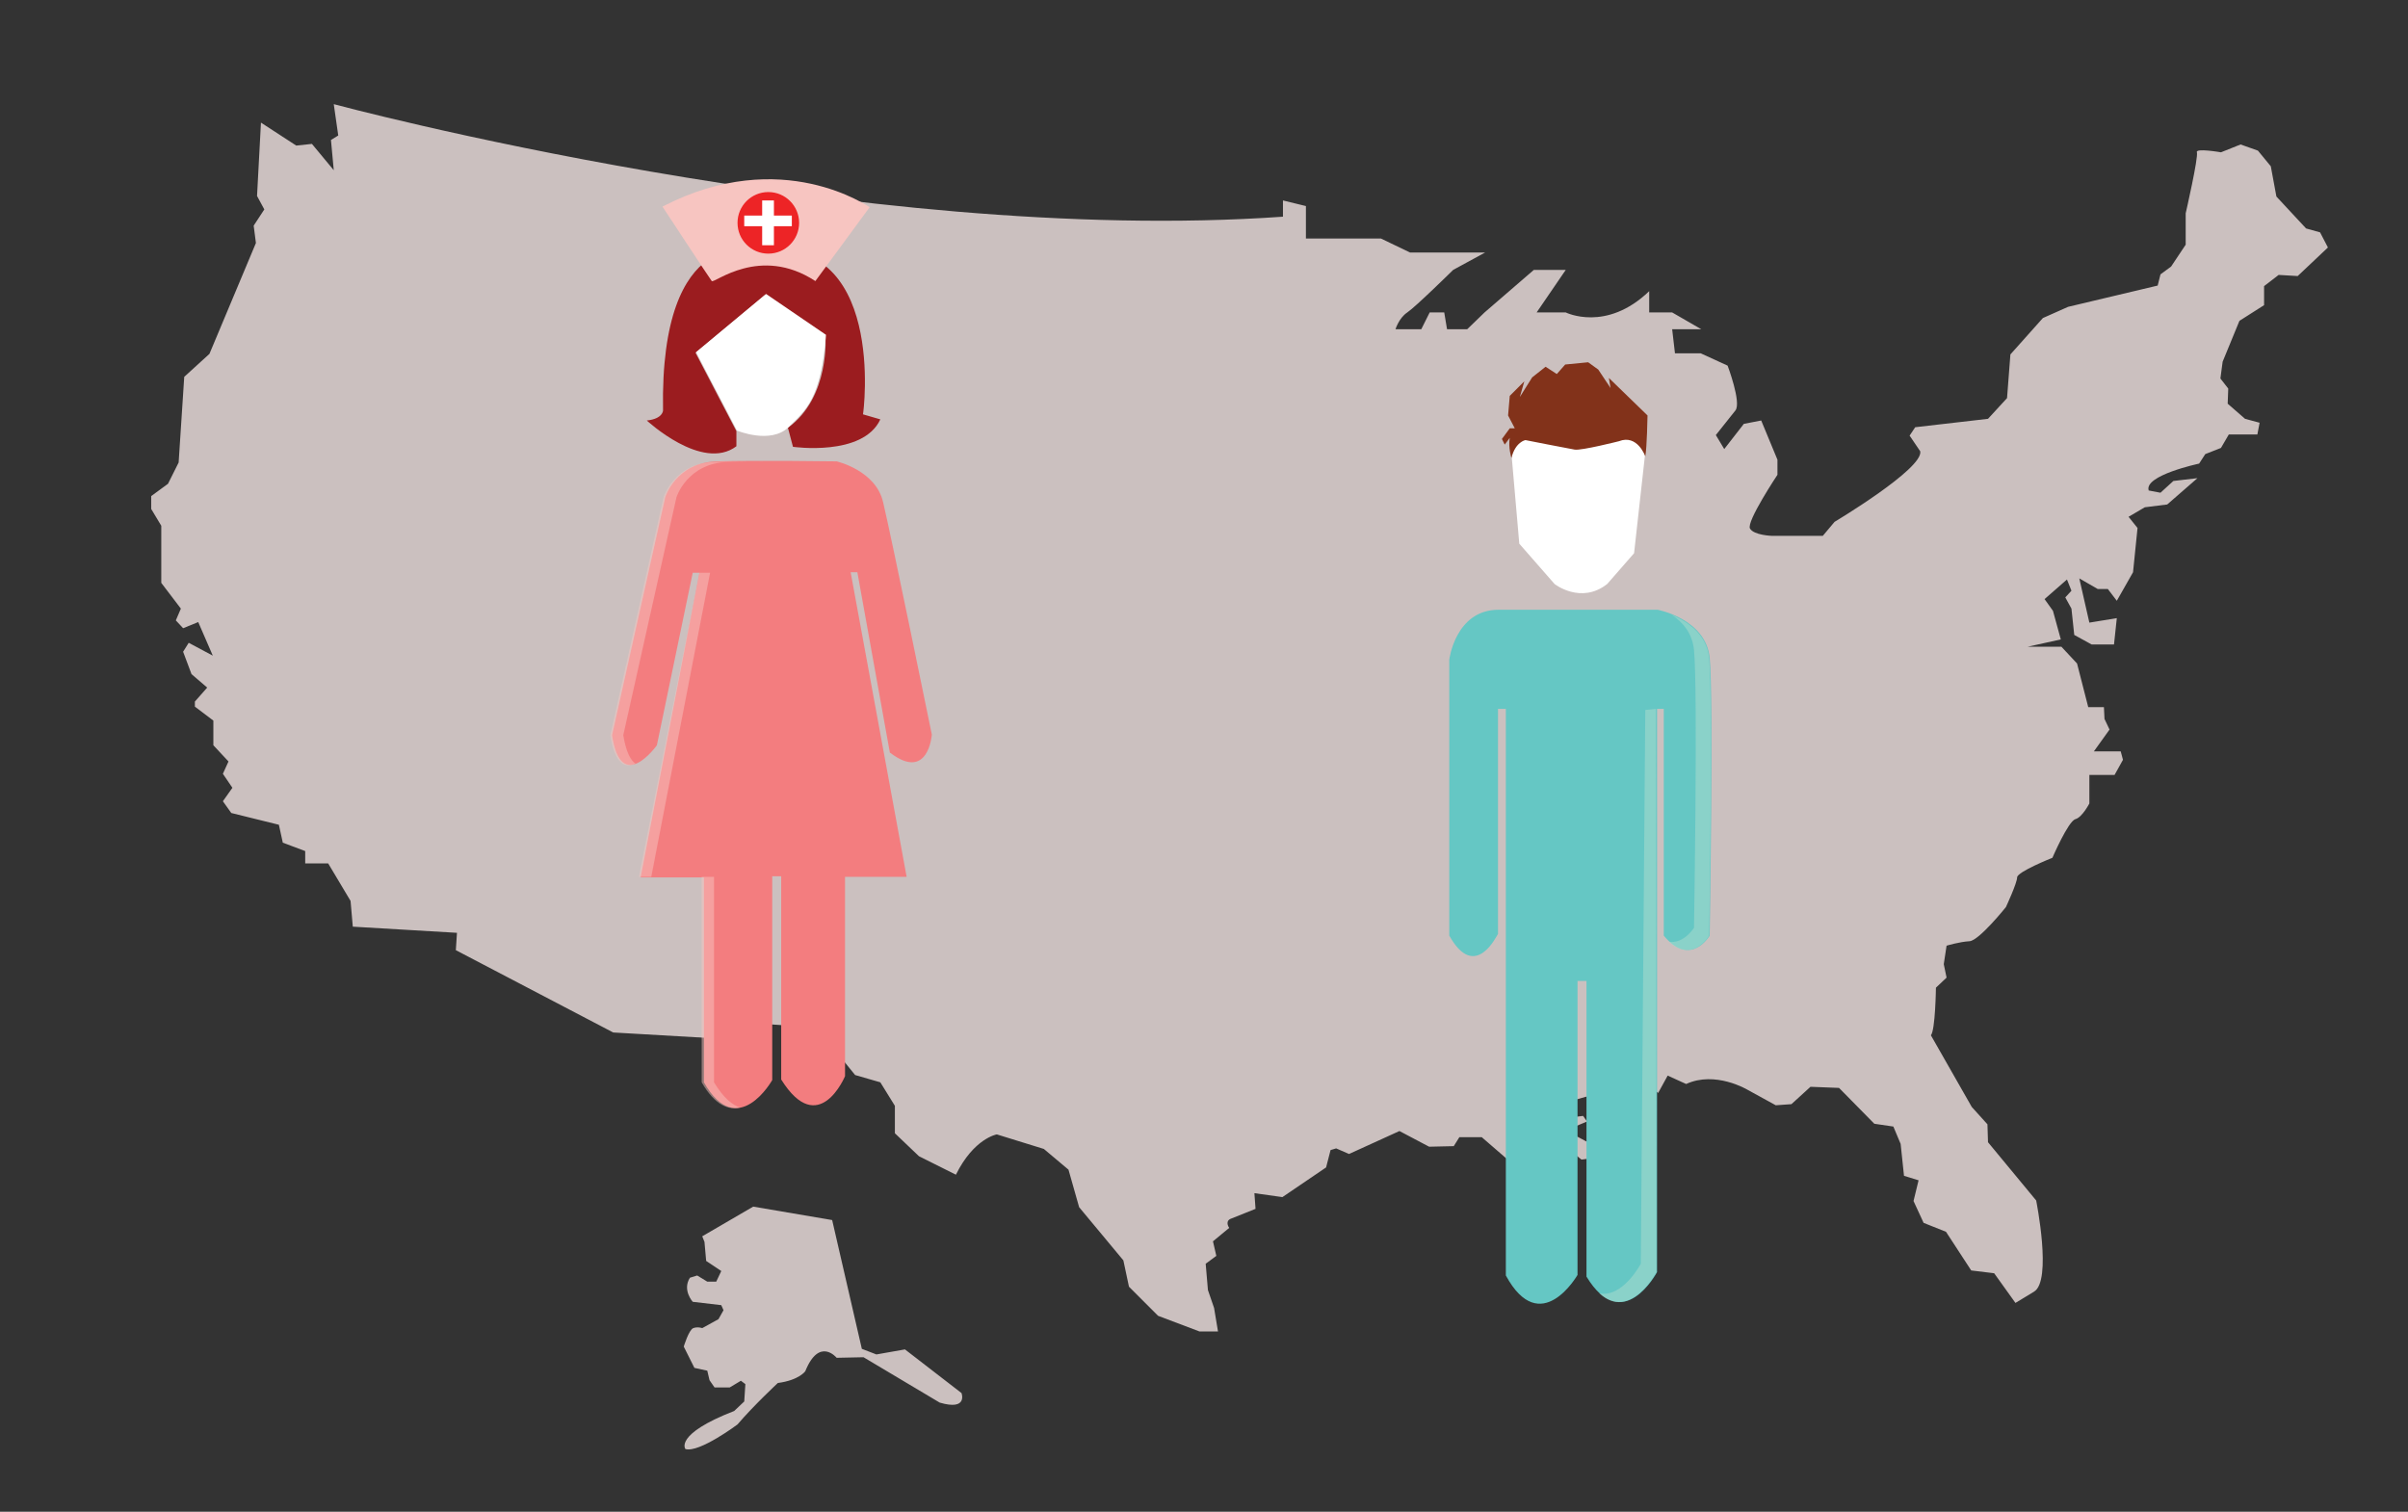 <?xml version="1.0" encoding="utf-8"?>
<!-- Generator: Adobe Illustrator 19.2.1, SVG Export Plug-In . SVG Version: 6.00 Build 0)  -->
<svg version="1.1" id="Layer_1" xmlns="http://www.w3.org/2000/svg" xmlns:xlink="http://www.w3.org/1999/xlink" x="0px" y="0px"
	 viewBox="0 0 430 270" style="enable-background:new 0 0 430 270;" xml:space="preserve">
<rect x="0" y="0" width="430" height="270" fill="#333333" stroke="none"/>
<style type="text/css">
	.st0{opacity:0.79;fill:#F3E5E3;}
	.st1{fill:#F37D7F;}
	.st2{opacity:0.49;fill:#F7C5C1;}
	.st3{fill:#9B1C1F;}
	.st4{fill:#FFFFFF;}
	.st5{fill:#F7C5C1;}
	.st6{fill:#ED2426;stroke:#ED2426;stroke-miterlimit:10;}
	.st7{fill:#FFFFFF;stroke:#FFFFFF;stroke-miterlimit:10;}
	.st8{fill:#82321A;}
	.st9{fill:#65C7C4;}
	.st10{opacity:0.51;fill:#ADDBCF;}
</style>
<g>
	<path class="st0" d="M59.6,18.6c0,0,94.3,25.4,169.5,20.1v-2.9l4.1,1v5.8h13.4l5.2,2.5h13.4l-5.7,3.1c0,0-6.7,6.6-8.2,7.6
		s-2.1,3-2.1,3h4.6l1.5-3h2.6l0.5,3h3.6l3.1-3l8.8-7.6h5.7l-5.2,7.6h5.2c0,0,7.2,3.6,14.9-3.8v3.8h4.1l5.2,3h-5.2l0.5,4.3h4.6
		l4.8,2.2c0,0,2.5,6.6,1.4,8c-1.1,1.4-3.5,4.4-3.5,4.4l1.5,2.5l3.5-4.5l3.1-0.6l2.9,7v2.7c0,0-5.6,8.4-4.9,9.6s3.9,1.3,3.9,1.3h9.1
		l2.1-2.5c0,0,15.9-9.5,15.3-12.6l-1.9-2.8l1-1.5l13-1.5l3.4-3.7l0.6-7.8l5.8-6.5l4.5-2l16-3.8l0.5-2l1.9-1.4l2.6-3.9v-5.6
		c0,0,2.3-10,2-10.9c-0.3-0.8,4.3,0,4.3,0l3.5-1.4l3.1,1.1l2.3,2.8l1,5.4l5.3,5.7l2.5,0.7l1.4,2.7l-5.4,5.1l-3.4-0.2l-2.6,2v3.4
		l-4.4,2.8l-3,7.3l-0.4,3l1.4,1.8l-0.1,2.7l3.1,2.7l2.6,0.7l-0.4,2.1H398l-1.4,2.4l-2.8,1.1l-1.1,1.7c0,0-9.9,2.1-9,4.8l2.1,0.4
		l2.3-2.1l4.3-0.5l-5.4,4.7l-4,0.5l-2.9,1.7l1.6,2l-0.8,7.9l-2.9,5.1l-1.6-2.1h-1.8l-3.3-1.9l1.8,7.9l4.9-0.8l-0.5,4.7h-4l-3.1-1.7
		l-0.5-4.7l-1.1-2l1.1-1.2l-0.8-2l-4,3.5l1.5,2.1l1.4,5.1l-5.9,1.3h6l2.8,3l2,7.8h2.8l0.1,2.1l0.9,1.9l-2.8,3.9h4.8l0.4,1.5
		l-1.5,2.7h-4.5v5.1c0,0-1.3,2.5-2.5,2.8c-1.3,0.4-4.1,6.9-4.1,6.9s-6.3,2.5-6.3,3.5s-2,5.3-2,5.3s-4.8,6-6.5,6.1
		c-1.8,0.1-4.1,0.8-4.1,0.8l-0.5,3.3l0.5,2.4l-1.9,1.8c0,0-0.1,7.6-0.9,8.5l7.3,12.8l2.8,3.1l0.1,3.2l8.6,10.4
		c0,0,2.9,14.4-0.4,16.3c-3.3,2-3.3,2-3.3,2l-3.8-5.3l-4.1-0.5l-4.5-6.9l-4-1.6l-1.8-3.9l0.9-3.7L340,210l-0.6-5.7l-1.3-3.1
		l-3.4-0.5l-6.3-6.4l-5.1-0.2l-3.4,3.1l-2.8,0.2l-5.1-2.8c0,0-5.7-3.4-10.9-1l-3.3-1.5l-1.7,3.1l-2.7-2.3l-1,1.8l-6.8,0.5l-4.6,1.3
		l-2.7,3.3l4.4-0.5l0.7,1l-2.4,1l0.1,1.4l4.5,2.4l0.6,1.5l-3.8,0.5l-4.5-3.7l-0.5,4.4l-2.6-1.7l-2.6,1.7l-2.4-0.2l-5.2-4.5h-4
		l-1,1.6l-4.4,0.1l-5.3-2.8l-9,4.1l-2.3-1l-1,0.3l-0.8,3.1l-7.8,5.3l-5-0.7l0.2,2.8c0,0-3.5,1.4-4.5,1.8c-1,0.5-0.2,1.6-0.2,1.6
		l-2.9,2.4l0.6,2.6l-1.9,1.4l0.4,4.7l1.1,3.2l0.7,4.2h-3.3l-7.4-2.8l-5.2-5.2l-1-4.7l-7.9-9.5l-1.9-6.7l-4.4-3.7l-8.4-2.6
		c0,0-4.1,0.7-7.3,7.2l-6.6-3.3l-4.3-4.1v-4.9l-2.6-4.2l-4.5-1.3l-6.9-8.5l-13.7-0.9l-0.1,3.1l-22.5-1.3l-28.1-14.7l0.2-3.1
		L63,165.5l-0.4-4.6l-4-6.7h-4.1v-2.2l-4-1.5l-0.7-3.2l-8.5-2.1l-1.5-2.1l1.7-2.4l-1.7-2.5l1-2.2l-2.7-2.9v-4.4l-3.3-2.5v-0.9
		l2.2-2.5l-2.8-2.4l-1.5-4l1-1.6l4.3,2.3l-2.6-6l-2.7,1.1l-1.3-1.4l0.9-2.1l-3.5-4.6V93.9l-1.8-3v-2.3l3-2.2l1.9-3.8l1-15.3l4.5-4.1
		l8.3-19.8l-0.4-3.1l1.9-2.9L45.9,35l0.7-13.1l6.3,4.1l2.8-0.3l3.9,4.7L59.1,25l1.3-0.8L59.6,18.6z"/>
	<path class="st0" d="M134.5,215.5l14.1,2.4l5.3,23l2.6,1l5.1-0.9l10.1,7.8c0,0,1.2,3.2-3.9,1.7l-13.6-8.1l-4.8,0.1
		c0,0-3.1-3.8-5.6,2.4c0,0-1.1,1.6-4.9,2.1c0,0-4.3,4-7.2,7.4c0,0-6.8,5.1-9.3,4.4c0,0-2.1-2.6,8.7-6.8l1.8-1.7l0.2-3.1l-0.8-0.6
		l-2,1.2h-2.7l-0.9-1.3l-0.4-1.7l-2.3-0.5l-1.9-3.8c0,0,0.9-3,1.7-3.3c0.8-0.3,1.6,0,1.6,0l2.9-1.6l0.9-1.6l-0.4-0.9l-5.1-0.6
		c0,0-1.9-2.1-0.5-4.3l1.3-0.4l1.8,1.1h1.6l0.9-1.9l-2.7-1.8l-0.3-3.4l-0.4-1L134.5,215.5z"/>
</g>
<g>
	<path class="st1" d="M109.3,131.3l9.5-42.5c0,0,1.9-6.2,9.2-6.4c7.3-0.2,21.4,0,21.4,0s7,1.6,8.3,7.3c1.4,5.8,8.7,41.5,8.7,41.5
		s-0.6,8.5-7.5,3.2l-5.8-32.2h-1.2l10,54.4h-11v35.6c0,0-4.7,11.3-11.4,0.6v-36.3h-1.6v36.4c0,0-6.2,11-12.2,0.4v-36.6h-11.3
		l10.5-54.4h-1.2l-6.4,30.8C117.3,133.1,110.9,142.1,109.3,131.3z"/>
	<polygon class="st2" points="126.8,102.3 116.3,156.6 114.1,156.6 124.9,102.3 	"/>
	<path class="st2" d="M132.2,197.8c-2,0.5-4.5-0.3-6.9-4.5v-36.7h2.2v36.7C129.2,196.1,130.8,197.4,132.2,197.8z"/>
	<path class="st2" d="M137.9,82.4c-2.9,0-5.7,0-7.9,0.1c-7.3,0.2-9.2,6.3-9.2,6.3l-9.5,42.5c0.5,3,1.3,4.5,2.2,5.1
		c-1.8,0.8-3.7,0.2-4.5-5.1l9.5-42.5c0,0,1.9-6.2,9.2-6.3C130.5,82.4,134.3,82.4,137.9,82.4z"/>
	<g>
		<path class="st3" d="M134.9,44.7c0,0-17.1-5-16.5,28.6c0,0,0,1.5-2.9,1.8c0,0,9.9,9.2,16,4.6v-2.7l-7.3-14l12.5-10.4l10.7,7.3
			c0,0,0.9,11-6.7,16.5l0.9,3.4c0,0,12.5,1.8,15.6-4.9l-3.1-0.9C154.2,73.8,158.4,41.4,134.9,44.7z"/>
		<path class="st4" d="M136.8,52.5l-12.5,10.4l7.3,14c0,0,6,2.5,9.2-0.6c3.1-3.1,5.8-5,6.7-16.5L136.8,52.5z"/>
	</g>
	<path class="st5" d="M118.3,36.9c0,0,8.4,12.8,8.8,13.3c0.4,0.5,8.6-6.5,18.5,0l9.7-13.2C155.3,37.1,139.7,25.8,118.3,36.9z"/>
	<g>
		<circle class="st6" cx="137.2" cy="39.8" r="5"/>
		<g>
			<rect x="133.4" y="39" class="st7" width="7.5" height="0.9"/>
			<rect x="136.6" y="36.3" class="st7" width="1.1" height="7"/>
		</g>
	</g>
</g>
<g>
	<g>
		<path class="st4" d="M269.9,81l1.4,16.1l6.3,7.2c0,0,4.7,3.7,9.4,0l4.8-5.5l2-18c0,0-0.2-6-9.3-6.5
			C275.5,73.6,270.4,74.9,269.9,81z"/>
		<path class="st8" d="M268.2,78.4l1.4-1.9h0.9l-1.2-2.3l0.3-3.5l2.6-2.6l-0.8,2.8l2.2-3.5l2.4-1.9l2,1.3l1.5-1.7l4.1-0.4l1.8,1.3
			l2.2,3.3l-0.3-1.8l6.9,6.7c0,0-0.1,5.8-0.4,7.3c0,0-1.4-4-4.7-2.7c0,0-6.7,1.7-7.9,1.5c-1.2-0.2-8.8-1.7-8.8-1.7s-1.8,0.3-2.5,3.2
			c0,0-0.6-1.9-0.3-3.6l-0.9,1.2L268.2,78.4z"/>
	</g>
	<path class="st9" d="M258.8,167.1v-49.3c0,0,1.1-8.9,8.8-8.9s28.4,0,28.4,0s8.6,1.6,9.3,8.6c0.7,7,0,49.6,0,49.6s-3.4,5.8-8.2,0
		v-40.5h-1.2v100.6c0,0-6.1,11.5-12.6,0.8v-52.8h-1.6v52.5c0,0-6.6,11.5-12.8,0.1V126.6h-1.4l0,40.2
		C267.4,166.8,263.5,175.5,258.8,167.1z"/>
	<path class="st10" d="M295.8,227.2c0,0-4.7,8.8-10.2,3.8c4.2,0.8,7.4-5.3,7.4-5.3l0.8-98.9l1.9-0.2L295.8,227.2z"/>
	<path class="st10" d="M305.2,167.1c0,0-2.9,5-7.2,1.1c2.7,0.4,4.5-2.5,4.5-2.5s0.7-42.5,0-49.6c-0.3-3-2-5-4-6.3
		c2.6,1.1,6.3,3.3,6.7,7.8C305.9,124.6,305.2,167.1,305.2,167.1z"/>
</g>
</svg>
